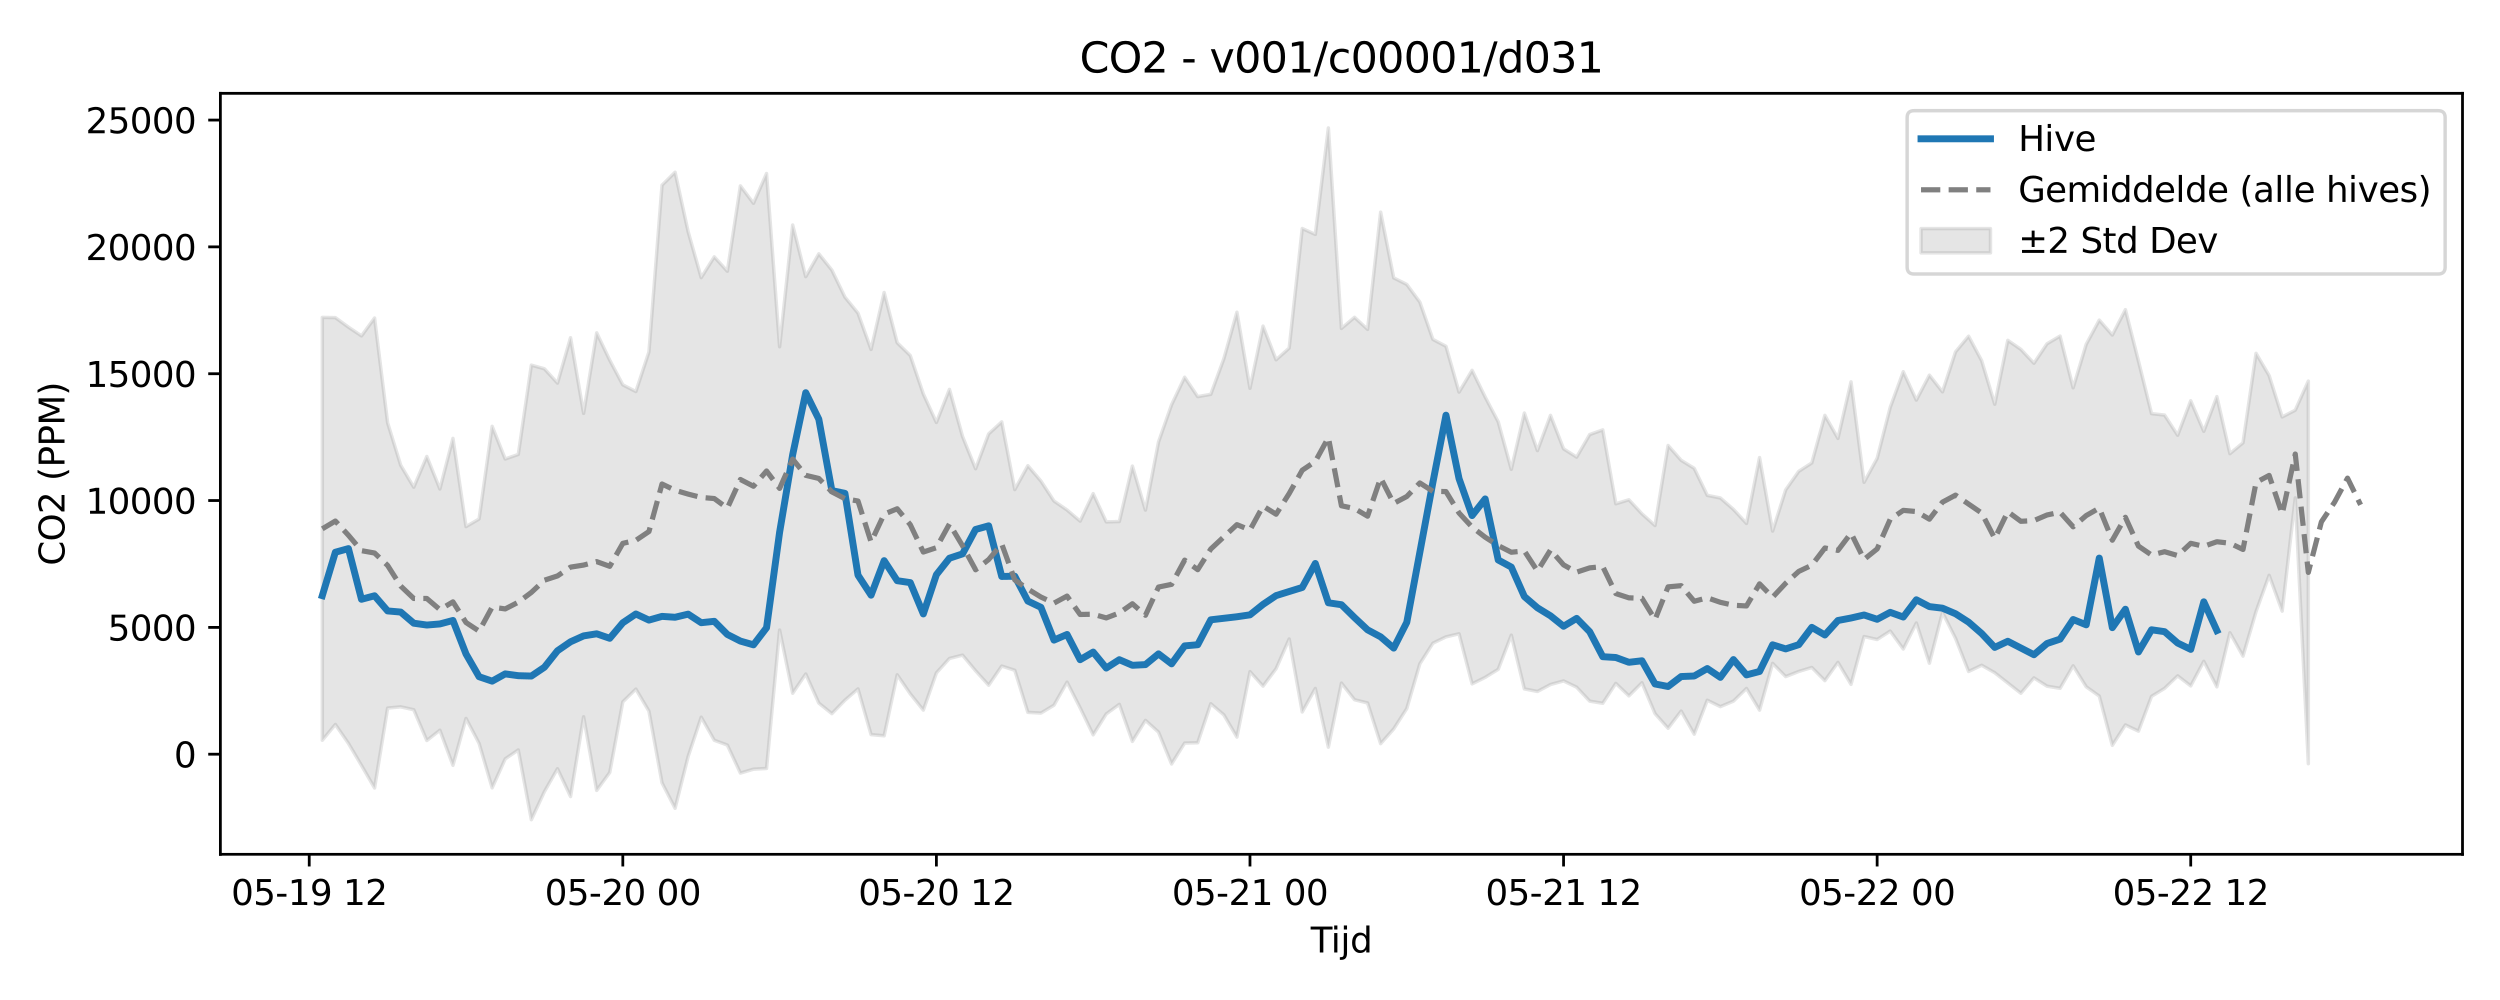 <?xml version="1.0" encoding="utf-8" standalone="no"?>
<!DOCTYPE svg PUBLIC "-//W3C//DTD SVG 1.1//EN"
  "http://www.w3.org/Graphics/SVG/1.1/DTD/svg11.dtd">
<svg xmlns:xlink="http://www.w3.org/1999/xlink" width="720pt" height="288pt" viewBox="0 0 720 288" xmlns="http://www.w3.org/2000/svg" version="1.1">
 <defs>
  <style type="text/css">*{stroke-linejoin: round; stroke-linecap: butt}</style>
 </defs>
 <g id="figure_1">
  <g id="patch_1">
   <path d="M 0 288 
L 720 288 
L 720 0 
L 0 0 
z
" style="fill: #ffffff"/>
  </g>
  <g id="axes_1">
   <g id="patch_2">
    <path d="M 63.47 246.04 
L 709.2 246.04 
L 709.2 26.88 
L 63.47 26.88 
z
" style="fill: #ffffff"/>
   </g>
   <g id="FillBetweenPolyCollection_1">
    <defs>
     <path id="m86a1f11a5e" d="M 92.821 -196.588 
L 92.821 -74.805 
L 96.584 -79.349 
L 100.347 -73.909 
L 104.11 -67.546 
L 107.873 -61.051 
L 111.636 -84.072 
L 115.399 -84.425 
L 119.162 -83.593 
L 122.925 -74.73 
L 126.688 -77.698 
L 130.451 -67.581 
L 134.214 -81.087 
L 137.977 -73.909 
L 141.74 -61.094 
L 145.503 -69.449 
L 149.266 -72.015 
L 153.029 -51.922 
L 156.792 -60.007 
L 160.555 -66.601 
L 164.318 -58.593 
L 168.081 -81.572 
L 171.844 -60.356 
L 175.607 -65.531 
L 179.37 -85.868 
L 183.133 -89.541 
L 186.896 -83.178 
L 190.659 -62.541 
L 194.422 -55.208 
L 198.185 -70.129 
L 201.948 -81.447 
L 205.711 -74.806 
L 209.474 -73.417 
L 213.237 -65.348 
L 217 -66.472 
L 220.763 -66.68 
L 224.526 -106.562 
L 228.289 -88.341 
L 232.052 -93.891 
L 235.815 -85.511 
L 239.578 -82.473 
L 243.341 -86.34 
L 247.104 -89.598 
L 250.867 -76.428 
L 254.63 -76.089 
L 258.393 -93.656 
L 262.156 -88.179 
L 265.919 -83.486 
L 269.682 -94.196 
L 273.445 -98.364 
L 277.208 -99.318 
L 280.971 -94.811 
L 284.734 -90.655 
L 288.497 -96.177 
L 292.26 -94.948 
L 296.023 -82.833 
L 299.786 -82.635 
L 303.549 -84.902 
L 307.312 -91.534 
L 311.075 -84.144 
L 314.838 -76.373 
L 318.601 -82.382 
L 322.364 -85.145 
L 326.127 -74.478 
L 329.89 -80.532 
L 333.653 -77.148 
L 337.416 -67.971 
L 341.179 -73.996 
L 344.942 -74.087 
L 348.705 -85.327 
L 352.468 -82.117 
L 356.231 -75.716 
L 359.994 -94.561 
L 363.757 -90.396 
L 367.52 -95.426 
L 371.283 -103.976 
L 375.046 -82.947 
L 378.809 -89.729 
L 382.572 -72.811 
L 386.335 -91.271 
L 390.098 -86.48 
L 393.861 -85.539 
L 397.624 -73.82 
L 401.387 -78.064 
L 405.15 -83.926 
L 408.913 -96.824 
L 412.676 -102.758 
L 416.439 -104.578 
L 420.202 -105.465 
L 423.965 -91.041 
L 427.728 -92.908 
L 431.491 -95.242 
L 435.254 -105.082 
L 439.017 -89.593 
L 442.78 -88.852 
L 446.543 -90.853 
L 450.306 -91.895 
L 454.069 -90.087 
L 457.832 -86.063 
L 461.595 -85.452 
L 465.358 -91.189 
L 469.121 -87.582 
L 472.884 -91.37 
L 476.647 -82.476 
L 480.41 -78.259 
L 484.173 -83.213 
L 487.936 -76.554 
L 491.699 -86.334 
L 495.462 -84.487 
L 499.225 -86.065 
L 502.988 -89.721 
L 506.751 -83.474 
L 510.514 -96.952 
L 514.277 -93.138 
L 518.04 -94.615 
L 521.803 -95.767 
L 525.566 -91.976 
L 529.329 -97.231 
L 533.092 -90.899 
L 536.855 -104.672 
L 540.618 -103.823 
L 544.381 -106.251 
L 548.144 -101.085 
L 551.907 -108.582 
L 555.67 -96.988 
L 559.433 -111.623 
L 563.196 -104.138 
L 566.959 -94.609 
L 570.722 -96.402 
L 574.485 -94.257 
L 578.248 -91.295 
L 582.011 -88.343 
L 585.774 -92.771 
L 589.537 -90.38 
L 593.3 -89.755 
L 597.063 -96.246 
L 600.826 -90.213 
L 604.589 -87.528 
L 608.352 -73.343 
L 612.115 -79.216 
L 615.878 -77.424 
L 619.641 -87.443 
L 623.404 -89.751 
L 627.167 -93.354 
L 630.93 -90.461 
L 634.693 -97.538 
L 638.456 -90.183 
L 642.219 -105.758 
L 645.982 -99.03 
L 649.745 -111.883 
L 653.508 -122.313 
L 657.271 -111.988 
L 661.034 -144.605 
L 664.797 -68.05 
L 664.797 -178.249 
L 664.797 -178.249 
L 661.034 -169.866 
L 657.271 -167.914 
L 653.508 -179.844 
L 649.745 -186.244 
L 645.982 -160.477 
L 642.219 -157.345 
L 638.456 -173.779 
L 634.693 -163.775 
L 630.93 -172.583 
L 627.167 -162.648 
L 623.404 -168.463 
L 619.641 -168.872 
L 615.878 -184.018 
L 612.115 -198.82 
L 608.352 -191.505 
L 604.589 -195.808 
L 600.826 -188.827 
L 597.063 -176.311 
L 593.3 -191.214 
L 589.537 -188.987 
L 585.774 -183.379 
L 582.011 -187.385 
L 578.248 -189.983 
L 574.485 -171.586 
L 570.722 -184.105 
L 566.959 -191.173 
L 563.196 -186.665 
L 559.433 -175.152 
L 555.67 -179.957 
L 551.907 -172.771 
L 548.144 -180.949 
L 544.381 -170.659 
L 540.618 -156.006 
L 536.855 -149.096 
L 533.092 -178.03 
L 529.329 -161.745 
L 525.566 -168.382 
L 521.803 -154.678 
L 518.04 -152.253 
L 514.277 -146.917 
L 510.514 -135.044 
L 506.751 -156.221 
L 502.988 -137.25 
L 499.225 -141.31 
L 495.462 -144.585 
L 491.699 -145.337 
L 487.936 -153.119 
L 484.173 -155.438 
L 480.41 -159.706 
L 476.647 -136.651 
L 472.884 -140.023 
L 469.121 -144.064 
L 465.358 -142.917 
L 461.595 -164.194 
L 457.832 -162.847 
L 454.069 -156.348 
L 450.306 -158.743 
L 446.543 -168.38 
L 442.78 -158.223 
L 439.017 -169.051 
L 435.254 -152.83 
L 431.491 -166.508 
L 427.728 -173.663 
L 423.965 -181.344 
L 420.202 -175.07 
L 416.439 -188.27 
L 412.676 -190.257 
L 408.913 -200.997 
L 405.15 -206.087 
L 401.387 -207.968 
L 397.624 -226.905 
L 393.861 -193.142 
L 390.098 -196.616 
L 386.335 -193.403 
L 382.572 -251.158 
L 378.809 -220.485 
L 375.046 -222.19 
L 371.283 -187.751 
L 367.52 -184.381 
L 363.757 -194.09 
L 359.994 -176.171 
L 356.231 -198.084 
L 352.468 -184.673 
L 348.705 -174.437 
L 344.942 -173.773 
L 341.179 -179.361 
L 337.416 -171.44 
L 333.653 -160.708 
L 329.89 -141.087 
L 326.127 -153.766 
L 322.364 -137.804 
L 318.601 -137.699 
L 314.838 -145.844 
L 311.075 -137.918 
L 307.312 -141.122 
L 303.549 -143.702 
L 299.786 -149.465 
L 296.023 -153.881 
L 292.26 -147.001 
L 288.497 -166.499 
L 284.734 -163.046 
L 280.971 -152.999 
L 277.208 -162.313 
L 273.445 -175.866 
L 269.682 -166.333 
L 265.919 -174.541 
L 262.156 -185.61 
L 258.393 -189.29 
L 254.63 -203.765 
L 250.867 -187.356 
L 247.104 -197.812 
L 243.341 -202.427 
L 239.578 -210.209 
L 235.815 -214.903 
L 232.052 -208.321 
L 228.289 -223.208 
L 224.526 -188.123 
L 220.763 -238.031 
L 217 -229.453 
L 213.237 -234.466 
L 209.474 -209.884 
L 205.711 -214.028 
L 201.948 -208.036 
L 198.185 -221.268 
L 194.422 -238.397 
L 190.659 -234.667 
L 186.896 -186.665 
L 183.133 -175.232 
L 179.37 -177.168 
L 175.607 -184.267 
L 171.844 -192.148 
L 168.081 -168.948 
L 164.318 -190.741 
L 160.555 -177.665 
L 156.792 -181.794 
L 153.029 -182.842 
L 149.266 -157.124 
L 145.503 -155.814 
L 141.74 -165.223 
L 137.977 -138.535 
L 134.214 -136.335 
L 130.451 -161.749 
L 126.688 -147.17 
L 122.925 -156.538 
L 119.162 -147.678 
L 115.399 -154.018 
L 111.636 -166.227 
L 107.873 -196.412 
L 104.11 -191.265 
L 100.347 -193.789 
L 96.584 -196.531 
L 92.821 -196.588 
z
" style="stroke: #808080; stroke-opacity: 0.2"/>
    </defs>
    <g clip-path="url(#p53f1a6131c)">
     <use xlink:href="#m86a1f11a5e" x="0" y="288" style="fill: #808080; fill-opacity: 0.2; stroke: #808080; stroke-opacity: 0.2"/>
    </g>
   </g>
   <g id="matplotlib.axis_1">
    <g id="xtick_1">
     <g id="line2d_1">
      <defs>
       <path id="m0dad4892fe" d="M 0 0 
L 0 3.5 
" style="stroke: #000000; stroke-width: 0.8"/>
      </defs>
      <g>
       <use xlink:href="#m0dad4892fe" x="89.058" y="246.04" style="stroke: #000000; stroke-width: 0.8"/>
      </g>
     </g>
     <g id="text_1">
      <!-- 05-19 12 -->
      <g transform="translate(66.578 260.638) scale(0.1 -0.1)">
       <defs>
        <path id="DejaVuSans-30" d="M 2034 4250 
Q 1547 4250 1301 3770 
Q 1056 3291 1056 2328 
Q 1056 1369 1301 889 
Q 1547 409 2034 409 
Q 2525 409 2770 889 
Q 3016 1369 3016 2328 
Q 3016 3291 2770 3770 
Q 2525 4250 2034 4250 
z
M 2034 4750 
Q 2819 4750 3233 4129 
Q 3647 3509 3647 2328 
Q 3647 1150 3233 529 
Q 2819 -91 2034 -91 
Q 1250 -91 836 529 
Q 422 1150 422 2328 
Q 422 3509 836 4129 
Q 1250 4750 2034 4750 
z
" transform="scale(0.016)"/>
        <path id="DejaVuSans-35" d="M 691 4666 
L 3169 4666 
L 3169 4134 
L 1269 4134 
L 1269 2991 
Q 1406 3038 1543 3061 
Q 1681 3084 1819 3084 
Q 2600 3084 3056 2656 
Q 3513 2228 3513 1497 
Q 3513 744 3044 326 
Q 2575 -91 1722 -91 
Q 1428 -91 1123 -41 
Q 819 9 494 109 
L 494 744 
Q 775 591 1075 516 
Q 1375 441 1709 441 
Q 2250 441 2565 725 
Q 2881 1009 2881 1497 
Q 2881 1984 2565 2268 
Q 2250 2553 1709 2553 
Q 1456 2553 1204 2497 
Q 953 2441 691 2322 
L 691 4666 
z
" transform="scale(0.016)"/>
        <path id="DejaVuSans-2d" d="M 313 2009 
L 1997 2009 
L 1997 1497 
L 313 1497 
L 313 2009 
z
" transform="scale(0.016)"/>
        <path id="DejaVuSans-31" d="M 794 531 
L 1825 531 
L 1825 4091 
L 703 3866 
L 703 4441 
L 1819 4666 
L 2450 4666 
L 2450 531 
L 3481 531 
L 3481 0 
L 794 0 
L 794 531 
z
" transform="scale(0.016)"/>
        <path id="DejaVuSans-39" d="M 703 97 
L 703 672 
Q 941 559 1184 500 
Q 1428 441 1663 441 
Q 2288 441 2617 861 
Q 2947 1281 2994 2138 
Q 2813 1869 2534 1725 
Q 2256 1581 1919 1581 
Q 1219 1581 811 2004 
Q 403 2428 403 3163 
Q 403 3881 828 4315 
Q 1253 4750 1959 4750 
Q 2769 4750 3195 4129 
Q 3622 3509 3622 2328 
Q 3622 1225 3098 567 
Q 2575 -91 1691 -91 
Q 1453 -91 1209 -44 
Q 966 3 703 97 
z
M 1959 2075 
Q 2384 2075 2632 2365 
Q 2881 2656 2881 3163 
Q 2881 3666 2632 3958 
Q 2384 4250 1959 4250 
Q 1534 4250 1286 3958 
Q 1038 3666 1038 3163 
Q 1038 2656 1286 2365 
Q 1534 2075 1959 2075 
z
" transform="scale(0.016)"/>
        <path id="DejaVuSans-20" transform="scale(0.016)"/>
        <path id="DejaVuSans-32" d="M 1228 531 
L 3431 531 
L 3431 0 
L 469 0 
L 469 531 
Q 828 903 1448 1529 
Q 2069 2156 2228 2338 
Q 2531 2678 2651 2914 
Q 2772 3150 2772 3378 
Q 2772 3750 2511 3984 
Q 2250 4219 1831 4219 
Q 1534 4219 1204 4116 
Q 875 4013 500 3803 
L 500 4441 
Q 881 4594 1212 4672 
Q 1544 4750 1819 4750 
Q 2544 4750 2975 4387 
Q 3406 4025 3406 3419 
Q 3406 3131 3298 2873 
Q 3191 2616 2906 2266 
Q 2828 2175 2409 1742 
Q 1991 1309 1228 531 
z
" transform="scale(0.016)"/>
       </defs>
       <use xlink:href="#DejaVuSans-30"/>
       <use xlink:href="#DejaVuSans-35" transform="translate(63.623 0)"/>
       <use xlink:href="#DejaVuSans-2d" transform="translate(127.246 0)"/>
       <use xlink:href="#DejaVuSans-31" transform="translate(163.33 0)"/>
       <use xlink:href="#DejaVuSans-39" transform="translate(226.953 0)"/>
       <use xlink:href="#DejaVuSans-20" transform="translate(290.576 0)"/>
       <use xlink:href="#DejaVuSans-31" transform="translate(322.363 0)"/>
       <use xlink:href="#DejaVuSans-32" transform="translate(385.986 0)"/>
      </g>
     </g>
    </g>
    <g id="xtick_2">
     <g id="line2d_2">
      <g>
       <use xlink:href="#m0dad4892fe" x="179.37" y="246.04" style="stroke: #000000; stroke-width: 0.8"/>
      </g>
     </g>
     <g id="text_2">
      <!-- 05-20 00 -->
      <g transform="translate(156.89 260.638) scale(0.1 -0.1)">
       <use xlink:href="#DejaVuSans-30"/>
       <use xlink:href="#DejaVuSans-35" transform="translate(63.623 0)"/>
       <use xlink:href="#DejaVuSans-2d" transform="translate(127.246 0)"/>
       <use xlink:href="#DejaVuSans-32" transform="translate(163.33 0)"/>
       <use xlink:href="#DejaVuSans-30" transform="translate(226.953 0)"/>
       <use xlink:href="#DejaVuSans-20" transform="translate(290.576 0)"/>
       <use xlink:href="#DejaVuSans-30" transform="translate(322.363 0)"/>
       <use xlink:href="#DejaVuSans-30" transform="translate(385.986 0)"/>
      </g>
     </g>
    </g>
    <g id="xtick_3">
     <g id="line2d_3">
      <g>
       <use xlink:href="#m0dad4892fe" x="269.682" y="246.04" style="stroke: #000000; stroke-width: 0.8"/>
      </g>
     </g>
     <g id="text_3">
      <!-- 05-20 12 -->
      <g transform="translate(247.202 260.638) scale(0.1 -0.1)">
       <use xlink:href="#DejaVuSans-30"/>
       <use xlink:href="#DejaVuSans-35" transform="translate(63.623 0)"/>
       <use xlink:href="#DejaVuSans-2d" transform="translate(127.246 0)"/>
       <use xlink:href="#DejaVuSans-32" transform="translate(163.33 0)"/>
       <use xlink:href="#DejaVuSans-30" transform="translate(226.953 0)"/>
       <use xlink:href="#DejaVuSans-20" transform="translate(290.576 0)"/>
       <use xlink:href="#DejaVuSans-31" transform="translate(322.363 0)"/>
       <use xlink:href="#DejaVuSans-32" transform="translate(385.986 0)"/>
      </g>
     </g>
    </g>
    <g id="xtick_4">
     <g id="line2d_4">
      <g>
       <use xlink:href="#m0dad4892fe" x="359.994" y="246.04" style="stroke: #000000; stroke-width: 0.8"/>
      </g>
     </g>
     <g id="text_4">
      <!-- 05-21 00 -->
      <g transform="translate(337.514 260.638) scale(0.1 -0.1)">
       <use xlink:href="#DejaVuSans-30"/>
       <use xlink:href="#DejaVuSans-35" transform="translate(63.623 0)"/>
       <use xlink:href="#DejaVuSans-2d" transform="translate(127.246 0)"/>
       <use xlink:href="#DejaVuSans-32" transform="translate(163.33 0)"/>
       <use xlink:href="#DejaVuSans-31" transform="translate(226.953 0)"/>
       <use xlink:href="#DejaVuSans-20" transform="translate(290.576 0)"/>
       <use xlink:href="#DejaVuSans-30" transform="translate(322.363 0)"/>
       <use xlink:href="#DejaVuSans-30" transform="translate(385.986 0)"/>
      </g>
     </g>
    </g>
    <g id="xtick_5">
     <g id="line2d_5">
      <g>
       <use xlink:href="#m0dad4892fe" x="450.306" y="246.04" style="stroke: #000000; stroke-width: 0.8"/>
      </g>
     </g>
     <g id="text_5">
      <!-- 05-21 12 -->
      <g transform="translate(427.825 260.638) scale(0.1 -0.1)">
       <use xlink:href="#DejaVuSans-30"/>
       <use xlink:href="#DejaVuSans-35" transform="translate(63.623 0)"/>
       <use xlink:href="#DejaVuSans-2d" transform="translate(127.246 0)"/>
       <use xlink:href="#DejaVuSans-32" transform="translate(163.33 0)"/>
       <use xlink:href="#DejaVuSans-31" transform="translate(226.953 0)"/>
       <use xlink:href="#DejaVuSans-20" transform="translate(290.576 0)"/>
       <use xlink:href="#DejaVuSans-31" transform="translate(322.363 0)"/>
       <use xlink:href="#DejaVuSans-32" transform="translate(385.986 0)"/>
      </g>
     </g>
    </g>
    <g id="xtick_6">
     <g id="line2d_6">
      <g>
       <use xlink:href="#m0dad4892fe" x="540.618" y="246.04" style="stroke: #000000; stroke-width: 0.8"/>
      </g>
     </g>
     <g id="text_6">
      <!-- 05-22 00 -->
      <g transform="translate(518.137 260.638) scale(0.1 -0.1)">
       <use xlink:href="#DejaVuSans-30"/>
       <use xlink:href="#DejaVuSans-35" transform="translate(63.623 0)"/>
       <use xlink:href="#DejaVuSans-2d" transform="translate(127.246 0)"/>
       <use xlink:href="#DejaVuSans-32" transform="translate(163.33 0)"/>
       <use xlink:href="#DejaVuSans-32" transform="translate(226.953 0)"/>
       <use xlink:href="#DejaVuSans-20" transform="translate(290.576 0)"/>
       <use xlink:href="#DejaVuSans-30" transform="translate(322.363 0)"/>
       <use xlink:href="#DejaVuSans-30" transform="translate(385.986 0)"/>
      </g>
     </g>
    </g>
    <g id="xtick_7">
     <g id="line2d_7">
      <g>
       <use xlink:href="#m0dad4892fe" x="630.93" y="246.04" style="stroke: #000000; stroke-width: 0.8"/>
      </g>
     </g>
     <g id="text_7">
      <!-- 05-22 12 -->
      <g transform="translate(608.449 260.638) scale(0.1 -0.1)">
       <use xlink:href="#DejaVuSans-30"/>
       <use xlink:href="#DejaVuSans-35" transform="translate(63.623 0)"/>
       <use xlink:href="#DejaVuSans-2d" transform="translate(127.246 0)"/>
       <use xlink:href="#DejaVuSans-32" transform="translate(163.33 0)"/>
       <use xlink:href="#DejaVuSans-32" transform="translate(226.953 0)"/>
       <use xlink:href="#DejaVuSans-20" transform="translate(290.576 0)"/>
       <use xlink:href="#DejaVuSans-31" transform="translate(322.363 0)"/>
       <use xlink:href="#DejaVuSans-32" transform="translate(385.986 0)"/>
      </g>
     </g>
    </g>
    <g id="text_8">
     <!-- Tijd -->
     <g transform="translate(377.485 274.317) scale(0.1 -0.1)">
      <defs>
       <path id="DejaVuSans-54" d="M -19 4666 
L 3928 4666 
L 3928 4134 
L 2272 4134 
L 2272 0 
L 1638 0 
L 1638 4134 
L -19 4134 
L -19 4666 
z
" transform="scale(0.016)"/>
       <path id="DejaVuSans-69" d="M 603 3500 
L 1178 3500 
L 1178 0 
L 603 0 
L 603 3500 
z
M 603 4863 
L 1178 4863 
L 1178 4134 
L 603 4134 
L 603 4863 
z
" transform="scale(0.016)"/>
       <path id="DejaVuSans-6a" d="M 603 3500 
L 1178 3500 
L 1178 -63 
Q 1178 -731 923 -1031 
Q 669 -1331 103 -1331 
L -116 -1331 
L -116 -844 
L 38 -844 
Q 366 -844 484 -692 
Q 603 -541 603 -63 
L 603 3500 
z
M 603 4863 
L 1178 4863 
L 1178 4134 
L 603 4134 
L 603 4863 
z
" transform="scale(0.016)"/>
       <path id="DejaVuSans-64" d="M 2906 2969 
L 2906 4863 
L 3481 4863 
L 3481 0 
L 2906 0 
L 2906 525 
Q 2725 213 2448 61 
Q 2172 -91 1784 -91 
Q 1150 -91 751 415 
Q 353 922 353 1747 
Q 353 2572 751 3078 
Q 1150 3584 1784 3584 
Q 2172 3584 2448 3432 
Q 2725 3281 2906 2969 
z
M 947 1747 
Q 947 1113 1208 752 
Q 1469 391 1925 391 
Q 2381 391 2643 752 
Q 2906 1113 2906 1747 
Q 2906 2381 2643 2742 
Q 2381 3103 1925 3103 
Q 1469 3103 1208 2742 
Q 947 2381 947 1747 
z
" transform="scale(0.016)"/>
      </defs>
      <use xlink:href="#DejaVuSans-54"/>
      <use xlink:href="#DejaVuSans-69" transform="translate(57.959 0)"/>
      <use xlink:href="#DejaVuSans-6a" transform="translate(85.742 0)"/>
      <use xlink:href="#DejaVuSans-64" transform="translate(113.525 0)"/>
     </g>
    </g>
   </g>
   <g id="matplotlib.axis_2">
    <g id="ytick_1">
     <g id="line2d_8">
      <defs>
       <path id="maf87fb0bf9" d="M 0 0 
L -3.5 0 
" style="stroke: #000000; stroke-width: 0.8"/>
      </defs>
      <g>
       <use xlink:href="#maf87fb0bf9" x="63.47" y="217.214" style="stroke: #000000; stroke-width: 0.8"/>
      </g>
     </g>
     <g id="text_9">
      <!-- 0 -->
      <g transform="translate(50.108 221.013) scale(0.1 -0.1)">
       <use xlink:href="#DejaVuSans-30"/>
      </g>
     </g>
    </g>
    <g id="ytick_2">
     <g id="line2d_9">
      <g>
       <use xlink:href="#maf87fb0bf9" x="63.47" y="180.685" style="stroke: #000000; stroke-width: 0.8"/>
      </g>
     </g>
     <g id="text_10">
      <!-- 5000 -->
      <g transform="translate(31.02 184.485) scale(0.1 -0.1)">
       <use xlink:href="#DejaVuSans-35"/>
       <use xlink:href="#DejaVuSans-30" transform="translate(63.623 0)"/>
       <use xlink:href="#DejaVuSans-30" transform="translate(127.246 0)"/>
       <use xlink:href="#DejaVuSans-30" transform="translate(190.869 0)"/>
      </g>
     </g>
    </g>
    <g id="ytick_3">
     <g id="line2d_10">
      <g>
       <use xlink:href="#maf87fb0bf9" x="63.47" y="144.157" style="stroke: #000000; stroke-width: 0.8"/>
      </g>
     </g>
     <g id="text_11">
      <!-- 10000 -->
      <g transform="translate(24.657 147.956) scale(0.1 -0.1)">
       <use xlink:href="#DejaVuSans-31"/>
       <use xlink:href="#DejaVuSans-30" transform="translate(63.623 0)"/>
       <use xlink:href="#DejaVuSans-30" transform="translate(127.246 0)"/>
       <use xlink:href="#DejaVuSans-30" transform="translate(190.869 0)"/>
       <use xlink:href="#DejaVuSans-30" transform="translate(254.492 0)"/>
      </g>
     </g>
    </g>
    <g id="ytick_4">
     <g id="line2d_11">
      <g>
       <use xlink:href="#maf87fb0bf9" x="63.47" y="107.629" style="stroke: #000000; stroke-width: 0.8"/>
      </g>
     </g>
     <g id="text_12">
      <!-- 15000 -->
      <g transform="translate(24.657 111.428) scale(0.1 -0.1)">
       <use xlink:href="#DejaVuSans-31"/>
       <use xlink:href="#DejaVuSans-35" transform="translate(63.623 0)"/>
       <use xlink:href="#DejaVuSans-30" transform="translate(127.246 0)"/>
       <use xlink:href="#DejaVuSans-30" transform="translate(190.869 0)"/>
       <use xlink:href="#DejaVuSans-30" transform="translate(254.492 0)"/>
      </g>
     </g>
    </g>
    <g id="ytick_5">
     <g id="line2d_12">
      <g>
       <use xlink:href="#maf87fb0bf9" x="63.47" y="71.101" style="stroke: #000000; stroke-width: 0.8"/>
      </g>
     </g>
     <g id="text_13">
      <!-- 20000 -->
      <g transform="translate(24.657 74.9) scale(0.1 -0.1)">
       <use xlink:href="#DejaVuSans-32"/>
       <use xlink:href="#DejaVuSans-30" transform="translate(63.623 0)"/>
       <use xlink:href="#DejaVuSans-30" transform="translate(127.246 0)"/>
       <use xlink:href="#DejaVuSans-30" transform="translate(190.869 0)"/>
       <use xlink:href="#DejaVuSans-30" transform="translate(254.492 0)"/>
      </g>
     </g>
    </g>
    <g id="ytick_6">
     <g id="line2d_13">
      <g>
       <use xlink:href="#maf87fb0bf9" x="63.47" y="34.573" style="stroke: #000000; stroke-width: 0.8"/>
      </g>
     </g>
     <g id="text_14">
      <!-- 25000 -->
      <g transform="translate(24.657 38.372) scale(0.1 -0.1)">
       <use xlink:href="#DejaVuSans-32"/>
       <use xlink:href="#DejaVuSans-35" transform="translate(63.623 0)"/>
       <use xlink:href="#DejaVuSans-30" transform="translate(127.246 0)"/>
       <use xlink:href="#DejaVuSans-30" transform="translate(190.869 0)"/>
       <use xlink:href="#DejaVuSans-30" transform="translate(254.492 0)"/>
      </g>
     </g>
    </g>
    <g id="text_15">
     <!-- CO2 (PPM) -->
     <g transform="translate(18.578 162.903) rotate(-90) scale(0.1 -0.1)">
      <defs>
       <path id="DejaVuSans-43" d="M 4122 4306 
L 4122 3641 
Q 3803 3938 3442 4084 
Q 3081 4231 2675 4231 
Q 1875 4231 1450 3742 
Q 1025 3253 1025 2328 
Q 1025 1406 1450 917 
Q 1875 428 2675 428 
Q 3081 428 3442 575 
Q 3803 722 4122 1019 
L 4122 359 
Q 3791 134 3420 21 
Q 3050 -91 2638 -91 
Q 1578 -91 968 557 
Q 359 1206 359 2328 
Q 359 3453 968 4101 
Q 1578 4750 2638 4750 
Q 3056 4750 3426 4639 
Q 3797 4528 4122 4306 
z
" transform="scale(0.016)"/>
       <path id="DejaVuSans-4f" d="M 2522 4238 
Q 1834 4238 1429 3725 
Q 1025 3213 1025 2328 
Q 1025 1447 1429 934 
Q 1834 422 2522 422 
Q 3209 422 3611 934 
Q 4013 1447 4013 2328 
Q 4013 3213 3611 3725 
Q 3209 4238 2522 4238 
z
M 2522 4750 
Q 3503 4750 4090 4092 
Q 4678 3434 4678 2328 
Q 4678 1225 4090 567 
Q 3503 -91 2522 -91 
Q 1538 -91 948 565 
Q 359 1222 359 2328 
Q 359 3434 948 4092 
Q 1538 4750 2522 4750 
z
" transform="scale(0.016)"/>
       <path id="DejaVuSans-28" d="M 1984 4856 
Q 1566 4138 1362 3434 
Q 1159 2731 1159 2009 
Q 1159 1288 1364 580 
Q 1569 -128 1984 -844 
L 1484 -844 
Q 1016 -109 783 600 
Q 550 1309 550 2009 
Q 550 2706 781 3412 
Q 1013 4119 1484 4856 
L 1984 4856 
z
" transform="scale(0.016)"/>
       <path id="DejaVuSans-50" d="M 1259 4147 
L 1259 2394 
L 2053 2394 
Q 2494 2394 2734 2622 
Q 2975 2850 2975 3272 
Q 2975 3691 2734 3919 
Q 2494 4147 2053 4147 
L 1259 4147 
z
M 628 4666 
L 2053 4666 
Q 2838 4666 3239 4311 
Q 3641 3956 3641 3272 
Q 3641 2581 3239 2228 
Q 2838 1875 2053 1875 
L 1259 1875 
L 1259 0 
L 628 0 
L 628 4666 
z
" transform="scale(0.016)"/>
       <path id="DejaVuSans-4d" d="M 628 4666 
L 1569 4666 
L 2759 1491 
L 3956 4666 
L 4897 4666 
L 4897 0 
L 4281 0 
L 4281 4097 
L 3078 897 
L 2444 897 
L 1241 4097 
L 1241 0 
L 628 0 
L 628 4666 
z
" transform="scale(0.016)"/>
       <path id="DejaVuSans-29" d="M 513 4856 
L 1013 4856 
Q 1481 4119 1714 3412 
Q 1947 2706 1947 2009 
Q 1947 1309 1714 600 
Q 1481 -109 1013 -844 
L 513 -844 
Q 928 -128 1133 580 
Q 1338 1288 1338 2009 
Q 1338 2731 1133 3434 
Q 928 4138 513 4856 
z
" transform="scale(0.016)"/>
      </defs>
      <use xlink:href="#DejaVuSans-43"/>
      <use xlink:href="#DejaVuSans-4f" transform="translate(69.824 0)"/>
      <use xlink:href="#DejaVuSans-32" transform="translate(148.535 0)"/>
      <use xlink:href="#DejaVuSans-20" transform="translate(212.158 0)"/>
      <use xlink:href="#DejaVuSans-28" transform="translate(243.945 0)"/>
      <use xlink:href="#DejaVuSans-50" transform="translate(282.959 0)"/>
      <use xlink:href="#DejaVuSans-50" transform="translate(343.262 0)"/>
      <use xlink:href="#DejaVuSans-4d" transform="translate(403.564 0)"/>
      <use xlink:href="#DejaVuSans-29" transform="translate(489.844 0)"/>
     </g>
    </g>
   </g>
   <g id="line2d_14">
    <path d="M 92.821 171.546 
L 96.584 159.046 
L 100.347 157.999 
L 104.11 172.593 
L 107.873 171.585 
L 111.636 175.947 
L 115.399 176.273 
L 119.162 179.485 
L 122.925 180.011 
L 126.688 179.697 
L 130.451 178.693 
L 134.214 188.354 
L 137.977 194.892 
L 141.74 196.171 
L 145.503 194.079 
L 149.266 194.598 
L 153.029 194.703 
L 156.792 192.16 
L 160.555 187.421 
L 164.318 184.833 
L 168.081 183.135 
L 171.844 182.536 
L 175.607 183.829 
L 179.37 179.358 
L 183.133 176.826 
L 186.896 178.589 
L 190.659 177.517 
L 194.422 177.77 
L 198.185 176.872 
L 201.948 179.339 
L 205.711 178.939 
L 209.474 182.721 
L 213.237 184.633 
L 217 185.712 
L 220.763 180.795 
L 224.526 153.292 
L 228.289 130.953 
L 232.052 113.101 
L 235.815 120.73 
L 239.578 141.293 
L 243.341 142.095 
L 247.104 165.65 
L 250.867 171.412 
L 254.63 161.474 
L 258.393 167.239 
L 262.156 167.793 
L 265.919 176.809 
L 269.682 165.512 
L 273.445 160.765 
L 277.208 159.519 
L 280.971 152.486 
L 284.734 151.439 
L 288.497 166.016 
L 292.26 165.962 
L 296.023 173.109 
L 299.786 174.912 
L 303.549 184.35 
L 307.312 182.726 
L 311.075 189.993 
L 314.838 187.801 
L 318.601 192.399 
L 322.364 189.99 
L 326.127 191.605 
L 329.89 191.41 
L 333.653 188.315 
L 337.416 191.186 
L 341.179 186.016 
L 344.942 185.683 
L 348.705 178.506 
L 356.231 177.627 
L 359.994 177.076 
L 363.757 174.064 
L 367.52 171.529 
L 375.046 169.186 
L 378.809 162.28 
L 382.572 173.604 
L 386.335 174.157 
L 390.098 177.861 
L 393.861 181.392 
L 397.624 183.413 
L 401.387 186.651 
L 405.15 179.236 
L 412.676 138.914 
L 416.439 119.579 
L 420.202 137.838 
L 423.965 148.482 
L 427.728 143.695 
L 431.491 161.277 
L 435.254 163.32 
L 439.017 171.804 
L 442.78 175.041 
L 446.543 177.354 
L 450.306 180.366 
L 454.069 178.097 
L 457.832 181.935 
L 461.595 189.131 
L 465.358 189.36 
L 469.121 190.74 
L 472.884 190.305 
L 476.647 196.984 
L 480.41 197.712 
L 484.173 194.844 
L 487.936 194.69 
L 491.699 192.538 
L 495.462 195.078 
L 499.225 189.96 
L 502.988 194.371 
L 506.751 193.383 
L 510.514 185.702 
L 514.277 186.881 
L 518.04 185.665 
L 521.803 180.678 
L 525.566 182.88 
L 529.329 178.701 
L 533.092 177.987 
L 536.855 177.118 
L 540.618 178.357 
L 544.381 176.353 
L 548.144 177.707 
L 551.907 172.739 
L 555.67 174.705 
L 559.433 175.155 
L 563.196 176.76 
L 566.959 179.178 
L 570.722 182.453 
L 574.485 186.45 
L 578.248 184.687 
L 585.774 188.563 
L 589.537 185.329 
L 593.3 184.068 
L 597.063 178.423 
L 600.826 179.948 
L 604.589 160.734 
L 608.352 180.762 
L 612.115 175.462 
L 615.878 187.765 
L 619.641 181.377 
L 623.404 181.92 
L 627.167 185.2 
L 630.93 187.019 
L 634.693 173.324 
L 638.456 181.606 
L 638.456 181.606 
" clip-path="url(#p53f1a6131c)" style="fill: none; stroke: #1f77b4; stroke-width: 2; stroke-linecap: square"/>
   </g>
   <g id="line2d_15">
    <path d="M 92.821 152.304 
L 96.584 150.06 
L 100.347 154.151 
L 104.11 158.594 
L 107.873 159.269 
L 111.636 162.85 
L 115.399 168.779 
L 119.162 172.364 
L 122.925 172.366 
L 126.688 175.566 
L 130.451 173.335 
L 134.214 179.289 
L 137.977 181.778 
L 141.74 174.842 
L 145.503 175.369 
L 149.266 173.43 
L 153.029 170.618 
L 156.792 167.099 
L 160.555 165.867 
L 164.318 163.333 
L 168.081 162.74 
L 171.844 161.748 
L 175.607 163.101 
L 179.37 156.482 
L 183.133 155.613 
L 186.896 153.078 
L 190.659 139.396 
L 194.422 141.197 
L 198.185 142.301 
L 201.948 143.259 
L 205.711 143.583 
L 209.474 146.35 
L 213.237 138.093 
L 217 140.038 
L 220.763 135.645 
L 224.526 140.657 
L 228.289 132.225 
L 232.052 136.894 
L 235.815 137.793 
L 239.578 141.659 
L 243.341 143.617 
L 247.104 144.295 
L 250.867 156.108 
L 254.63 148.073 
L 258.393 146.527 
L 262.156 151.106 
L 265.919 158.986 
L 269.682 157.736 
L 273.445 150.885 
L 277.208 157.184 
L 280.971 164.095 
L 284.734 161.15 
L 288.497 156.662 
L 292.26 167.026 
L 296.023 169.643 
L 299.786 171.95 
L 303.549 173.698 
L 307.312 171.672 
L 311.075 176.969 
L 314.838 176.892 
L 318.601 177.959 
L 322.364 176.525 
L 326.127 173.878 
L 329.89 177.191 
L 333.653 169.072 
L 337.416 168.294 
L 341.179 161.321 
L 344.942 164.07 
L 348.705 158.118 
L 356.231 151.1 
L 359.994 152.634 
L 363.757 145.757 
L 367.52 148.097 
L 371.283 142.136 
L 375.046 135.431 
L 378.809 132.893 
L 382.572 126.015 
L 386.335 145.663 
L 390.098 146.452 
L 393.861 148.66 
L 397.624 137.637 
L 401.387 144.984 
L 405.15 142.993 
L 408.913 139.089 
L 412.676 141.492 
L 416.439 141.576 
L 420.202 147.733 
L 423.965 151.808 
L 427.728 154.714 
L 431.491 157.125 
L 435.254 159.044 
L 439.017 158.678 
L 442.78 164.463 
L 446.543 158.383 
L 450.306 162.681 
L 454.069 164.783 
L 457.832 163.545 
L 461.595 163.177 
L 465.358 170.947 
L 469.121 172.177 
L 472.884 172.304 
L 476.647 178.437 
L 480.41 169.018 
L 484.173 168.675 
L 487.936 173.163 
L 491.699 172.164 
L 495.462 173.464 
L 499.225 174.313 
L 502.988 174.514 
L 506.751 168.152 
L 510.514 172.002 
L 514.277 167.972 
L 518.04 164.566 
L 521.803 162.778 
L 525.566 157.821 
L 529.329 158.512 
L 533.092 153.535 
L 536.855 161.116 
L 540.618 158.086 
L 544.381 149.545 
L 548.144 146.983 
L 551.907 147.323 
L 555.67 149.527 
L 559.433 144.613 
L 563.196 142.599 
L 570.722 147.747 
L 574.485 155.079 
L 578.248 147.361 
L 582.011 150.136 
L 585.774 149.925 
L 589.537 148.317 
L 593.3 147.515 
L 597.063 151.721 
L 600.826 148.48 
L 604.589 146.332 
L 608.352 155.576 
L 612.115 148.982 
L 615.878 157.279 
L 619.641 159.842 
L 623.404 158.893 
L 627.167 159.999 
L 630.93 156.478 
L 634.693 157.343 
L 638.456 156.019 
L 642.219 156.449 
L 645.982 158.247 
L 649.745 138.936 
L 653.508 136.922 
L 657.271 148.049 
L 661.034 130.764 
L 664.797 164.85 
L 668.56 150.294 
L 672.323 144.683 
L 676.086 137.709 
L 679.849 145.388 
L 679.849 145.388 
" clip-path="url(#p53f1a6131c)" style="fill: none; stroke-dasharray: 5.55,2.4; stroke-dashoffset: 0; stroke: #808080; stroke-width: 1.5"/>
   </g>
   <g id="patch_3">
    <path d="M 63.47 246.04 
L 63.47 26.88 
" style="fill: none; stroke: #000000; stroke-width: 0.8; stroke-linejoin: miter; stroke-linecap: square"/>
   </g>
   <g id="patch_4">
    <path d="M 709.2 246.04 
L 709.2 26.88 
" style="fill: none; stroke: #000000; stroke-width: 0.8; stroke-linejoin: miter; stroke-linecap: square"/>
   </g>
   <g id="patch_5">
    <path d="M 63.47 246.04 
L 709.2 246.04 
" style="fill: none; stroke: #000000; stroke-width: 0.8; stroke-linejoin: miter; stroke-linecap: square"/>
   </g>
   <g id="patch_6">
    <path d="M 63.47 26.88 
L 709.2 26.88 
" style="fill: none; stroke: #000000; stroke-width: 0.8; stroke-linejoin: miter; stroke-linecap: square"/>
   </g>
   <g id="text_16">
    <!-- CO2 - v001/c00001/d031 -->
    <g transform="translate(310.932 20.88) scale(0.12 -0.12)">
     <defs>
      <path id="DejaVuSans-76" d="M 191 3500 
L 800 3500 
L 1894 563 
L 2988 3500 
L 3597 3500 
L 2284 0 
L 1503 0 
L 191 3500 
z
" transform="scale(0.016)"/>
      <path id="DejaVuSans-2f" d="M 1625 4666 
L 2156 4666 
L 531 -594 
L 0 -594 
L 1625 4666 
z
" transform="scale(0.016)"/>
      <path id="DejaVuSans-63" d="M 3122 3366 
L 3122 2828 
Q 2878 2963 2633 3030 
Q 2388 3097 2138 3097 
Q 1578 3097 1268 2742 
Q 959 2388 959 1747 
Q 959 1106 1268 751 
Q 1578 397 2138 397 
Q 2388 397 2633 464 
Q 2878 531 3122 666 
L 3122 134 
Q 2881 22 2623 -34 
Q 2366 -91 2075 -91 
Q 1284 -91 818 406 
Q 353 903 353 1747 
Q 353 2603 823 3093 
Q 1294 3584 2113 3584 
Q 2378 3584 2631 3529 
Q 2884 3475 3122 3366 
z
" transform="scale(0.016)"/>
      <path id="DejaVuSans-33" d="M 2597 2516 
Q 3050 2419 3304 2112 
Q 3559 1806 3559 1356 
Q 3559 666 3084 287 
Q 2609 -91 1734 -91 
Q 1441 -91 1130 -33 
Q 819 25 488 141 
L 488 750 
Q 750 597 1062 519 
Q 1375 441 1716 441 
Q 2309 441 2620 675 
Q 2931 909 2931 1356 
Q 2931 1769 2642 2001 
Q 2353 2234 1838 2234 
L 1294 2234 
L 1294 2753 
L 1863 2753 
Q 2328 2753 2575 2939 
Q 2822 3125 2822 3475 
Q 2822 3834 2567 4026 
Q 2313 4219 1838 4219 
Q 1578 4219 1281 4162 
Q 984 4106 628 3988 
L 628 4550 
Q 988 4650 1302 4700 
Q 1616 4750 1894 4750 
Q 2613 4750 3031 4423 
Q 3450 4097 3450 3541 
Q 3450 3153 3228 2886 
Q 3006 2619 2597 2516 
z
" transform="scale(0.016)"/>
     </defs>
     <use xlink:href="#DejaVuSans-43"/>
     <use xlink:href="#DejaVuSans-4f" transform="translate(69.824 0)"/>
     <use xlink:href="#DejaVuSans-32" transform="translate(148.535 0)"/>
     <use xlink:href="#DejaVuSans-20" transform="translate(212.158 0)"/>
     <use xlink:href="#DejaVuSans-2d" transform="translate(243.945 0)"/>
     <use xlink:href="#DejaVuSans-20" transform="translate(280.029 0)"/>
     <use xlink:href="#DejaVuSans-76" transform="translate(311.816 0)"/>
     <use xlink:href="#DejaVuSans-30" transform="translate(370.996 0)"/>
     <use xlink:href="#DejaVuSans-30" transform="translate(434.619 0)"/>
     <use xlink:href="#DejaVuSans-31" transform="translate(498.242 0)"/>
     <use xlink:href="#DejaVuSans-2f" transform="translate(561.865 0)"/>
     <use xlink:href="#DejaVuSans-63" transform="translate(595.557 0)"/>
     <use xlink:href="#DejaVuSans-30" transform="translate(650.537 0)"/>
     <use xlink:href="#DejaVuSans-30" transform="translate(714.16 0)"/>
     <use xlink:href="#DejaVuSans-30" transform="translate(777.783 0)"/>
     <use xlink:href="#DejaVuSans-30" transform="translate(841.406 0)"/>
     <use xlink:href="#DejaVuSans-31" transform="translate(905.029 0)"/>
     <use xlink:href="#DejaVuSans-2f" transform="translate(968.652 0)"/>
     <use xlink:href="#DejaVuSans-64" transform="translate(1002.344 0)"/>
     <use xlink:href="#DejaVuSans-30" transform="translate(1065.82 0)"/>
     <use xlink:href="#DejaVuSans-33" transform="translate(1129.443 0)"/>
     <use xlink:href="#DejaVuSans-31" transform="translate(1193.066 0)"/>
    </g>
   </g>
   <g id="legend_1">
    <g id="patch_7">
     <path d="M 551.256 78.914 
L 702.2 78.914 
Q 704.2 78.914 704.2 76.914 
L 704.2 33.88 
Q 704.2 31.88 702.2 31.88 
L 551.256 31.88 
Q 549.256 31.88 549.256 33.88 
L 549.256 76.914 
Q 549.256 78.914 551.256 78.914 
z
" style="fill: #ffffff; opacity: 0.8; stroke: #cccccc; stroke-linejoin: miter"/>
    </g>
    <g id="line2d_16">
     <path d="M 553.256 39.978 
L 563.256 39.978 
L 573.256 39.978 
" style="fill: none; stroke: #1f77b4; stroke-width: 2; stroke-linecap: square"/>
    </g>
    <g id="text_17">
     <!-- Hive -->
     <g transform="translate(581.256 43.478) scale(0.1 -0.1)">
      <defs>
       <path id="DejaVuSans-48" d="M 628 4666 
L 1259 4666 
L 1259 2753 
L 3553 2753 
L 3553 4666 
L 4184 4666 
L 4184 0 
L 3553 0 
L 3553 2222 
L 1259 2222 
L 1259 0 
L 628 0 
L 628 4666 
z
" transform="scale(0.016)"/>
       <path id="DejaVuSans-65" d="M 3597 1894 
L 3597 1613 
L 953 1613 
Q 991 1019 1311 708 
Q 1631 397 2203 397 
Q 2534 397 2845 478 
Q 3156 559 3463 722 
L 3463 178 
Q 3153 47 2828 -22 
Q 2503 -91 2169 -91 
Q 1331 -91 842 396 
Q 353 884 353 1716 
Q 353 2575 817 3079 
Q 1281 3584 2069 3584 
Q 2775 3584 3186 3129 
Q 3597 2675 3597 1894 
z
M 3022 2063 
Q 3016 2534 2758 2815 
Q 2500 3097 2075 3097 
Q 1594 3097 1305 2825 
Q 1016 2553 972 2059 
L 3022 2063 
z
" transform="scale(0.016)"/>
      </defs>
      <use xlink:href="#DejaVuSans-48"/>
      <use xlink:href="#DejaVuSans-69" transform="translate(75.195 0)"/>
      <use xlink:href="#DejaVuSans-76" transform="translate(102.979 0)"/>
      <use xlink:href="#DejaVuSans-65" transform="translate(162.158 0)"/>
     </g>
    </g>
    <g id="line2d_17">
     <path d="M 553.256 54.657 
L 563.256 54.657 
L 573.256 54.657 
" style="fill: none; stroke-dasharray: 5.55,2.4; stroke-dashoffset: 0; stroke: #808080; stroke-width: 1.5"/>
    </g>
    <g id="text_18">
     <!-- Gemiddelde (alle hives) -->
     <g transform="translate(581.256 58.157) scale(0.1 -0.1)">
      <defs>
       <path id="DejaVuSans-47" d="M 3809 666 
L 3809 1919 
L 2778 1919 
L 2778 2438 
L 4434 2438 
L 4434 434 
Q 4069 175 3628 42 
Q 3188 -91 2688 -91 
Q 1594 -91 976 548 
Q 359 1188 359 2328 
Q 359 3472 976 4111 
Q 1594 4750 2688 4750 
Q 3144 4750 3555 4637 
Q 3966 4525 4313 4306 
L 4313 3634 
Q 3963 3931 3569 4081 
Q 3175 4231 2741 4231 
Q 1884 4231 1454 3753 
Q 1025 3275 1025 2328 
Q 1025 1384 1454 906 
Q 1884 428 2741 428 
Q 3075 428 3337 486 
Q 3600 544 3809 666 
z
" transform="scale(0.016)"/>
       <path id="DejaVuSans-6d" d="M 3328 2828 
Q 3544 3216 3844 3400 
Q 4144 3584 4550 3584 
Q 5097 3584 5394 3201 
Q 5691 2819 5691 2113 
L 5691 0 
L 5113 0 
L 5113 2094 
Q 5113 2597 4934 2840 
Q 4756 3084 4391 3084 
Q 3944 3084 3684 2787 
Q 3425 2491 3425 1978 
L 3425 0 
L 2847 0 
L 2847 2094 
Q 2847 2600 2669 2842 
Q 2491 3084 2119 3084 
Q 1678 3084 1418 2786 
Q 1159 2488 1159 1978 
L 1159 0 
L 581 0 
L 581 3500 
L 1159 3500 
L 1159 2956 
Q 1356 3278 1631 3431 
Q 1906 3584 2284 3584 
Q 2666 3584 2933 3390 
Q 3200 3197 3328 2828 
z
" transform="scale(0.016)"/>
       <path id="DejaVuSans-6c" d="M 603 4863 
L 1178 4863 
L 1178 0 
L 603 0 
L 603 4863 
z
" transform="scale(0.016)"/>
       <path id="DejaVuSans-61" d="M 2194 1759 
Q 1497 1759 1228 1600 
Q 959 1441 959 1056 
Q 959 750 1161 570 
Q 1363 391 1709 391 
Q 2188 391 2477 730 
Q 2766 1069 2766 1631 
L 2766 1759 
L 2194 1759 
z
M 3341 1997 
L 3341 0 
L 2766 0 
L 2766 531 
Q 2569 213 2275 61 
Q 1981 -91 1556 -91 
Q 1019 -91 701 211 
Q 384 513 384 1019 
Q 384 1609 779 1909 
Q 1175 2209 1959 2209 
L 2766 2209 
L 2766 2266 
Q 2766 2663 2505 2880 
Q 2244 3097 1772 3097 
Q 1472 3097 1187 3025 
Q 903 2953 641 2809 
L 641 3341 
Q 956 3463 1253 3523 
Q 1550 3584 1831 3584 
Q 2591 3584 2966 3190 
Q 3341 2797 3341 1997 
z
" transform="scale(0.016)"/>
       <path id="DejaVuSans-68" d="M 3513 2113 
L 3513 0 
L 2938 0 
L 2938 2094 
Q 2938 2591 2744 2837 
Q 2550 3084 2163 3084 
Q 1697 3084 1428 2787 
Q 1159 2491 1159 1978 
L 1159 0 
L 581 0 
L 581 4863 
L 1159 4863 
L 1159 2956 
Q 1366 3272 1645 3428 
Q 1925 3584 2291 3584 
Q 2894 3584 3203 3211 
Q 3513 2838 3513 2113 
z
" transform="scale(0.016)"/>
       <path id="DejaVuSans-73" d="M 2834 3397 
L 2834 2853 
Q 2591 2978 2328 3040 
Q 2066 3103 1784 3103 
Q 1356 3103 1142 2972 
Q 928 2841 928 2578 
Q 928 2378 1081 2264 
Q 1234 2150 1697 2047 
L 1894 2003 
Q 2506 1872 2764 1633 
Q 3022 1394 3022 966 
Q 3022 478 2636 193 
Q 2250 -91 1575 -91 
Q 1294 -91 989 -36 
Q 684 19 347 128 
L 347 722 
Q 666 556 975 473 
Q 1284 391 1588 391 
Q 1994 391 2212 530 
Q 2431 669 2431 922 
Q 2431 1156 2273 1281 
Q 2116 1406 1581 1522 
L 1381 1569 
Q 847 1681 609 1914 
Q 372 2147 372 2553 
Q 372 3047 722 3315 
Q 1072 3584 1716 3584 
Q 2034 3584 2315 3537 
Q 2597 3491 2834 3397 
z
" transform="scale(0.016)"/>
      </defs>
      <use xlink:href="#DejaVuSans-47"/>
      <use xlink:href="#DejaVuSans-65" transform="translate(77.49 0)"/>
      <use xlink:href="#DejaVuSans-6d" transform="translate(139.014 0)"/>
      <use xlink:href="#DejaVuSans-69" transform="translate(236.426 0)"/>
      <use xlink:href="#DejaVuSans-64" transform="translate(264.209 0)"/>
      <use xlink:href="#DejaVuSans-64" transform="translate(327.686 0)"/>
      <use xlink:href="#DejaVuSans-65" transform="translate(391.162 0)"/>
      <use xlink:href="#DejaVuSans-6c" transform="translate(452.686 0)"/>
      <use xlink:href="#DejaVuSans-64" transform="translate(480.469 0)"/>
      <use xlink:href="#DejaVuSans-65" transform="translate(543.945 0)"/>
      <use xlink:href="#DejaVuSans-20" transform="translate(605.469 0)"/>
      <use xlink:href="#DejaVuSans-28" transform="translate(637.256 0)"/>
      <use xlink:href="#DejaVuSans-61" transform="translate(676.27 0)"/>
      <use xlink:href="#DejaVuSans-6c" transform="translate(737.549 0)"/>
      <use xlink:href="#DejaVuSans-6c" transform="translate(765.332 0)"/>
      <use xlink:href="#DejaVuSans-65" transform="translate(793.115 0)"/>
      <use xlink:href="#DejaVuSans-20" transform="translate(854.639 0)"/>
      <use xlink:href="#DejaVuSans-68" transform="translate(886.426 0)"/>
      <use xlink:href="#DejaVuSans-69" transform="translate(949.805 0)"/>
      <use xlink:href="#DejaVuSans-76" transform="translate(977.588 0)"/>
      <use xlink:href="#DejaVuSans-65" transform="translate(1036.768 0)"/>
      <use xlink:href="#DejaVuSans-73" transform="translate(1098.291 0)"/>
      <use xlink:href="#DejaVuSans-29" transform="translate(1150.391 0)"/>
     </g>
    </g>
    <g id="patch_8">
     <path d="M 553.256 72.835 
L 573.256 72.835 
L 573.256 65.835 
L 553.256 65.835 
z
" style="fill: #808080; fill-opacity: 0.2; stroke: #808080; stroke-opacity: 0.2; stroke-linejoin: miter"/>
    </g>
    <g id="text_19">
     <!-- ±2 Std Dev -->
     <g transform="translate(581.256 72.835) scale(0.1 -0.1)">
      <defs>
       <path id="DejaVuSans-b1" d="M 2944 4013 
L 2944 2803 
L 4684 2803 
L 4684 2272 
L 2944 2272 
L 2944 1063 
L 2419 1063 
L 2419 2272 
L 678 2272 
L 678 2803 
L 2419 2803 
L 2419 4013 
L 2944 4013 
z
M 678 531 
L 4684 531 
L 4684 0 
L 678 0 
L 678 531 
z
" transform="scale(0.016)"/>
       <path id="DejaVuSans-53" d="M 3425 4513 
L 3425 3897 
Q 3066 4069 2747 4153 
Q 2428 4238 2131 4238 
Q 1616 4238 1336 4038 
Q 1056 3838 1056 3469 
Q 1056 3159 1242 3001 
Q 1428 2844 1947 2747 
L 2328 2669 
Q 3034 2534 3370 2195 
Q 3706 1856 3706 1288 
Q 3706 609 3251 259 
Q 2797 -91 1919 -91 
Q 1588 -91 1214 -16 
Q 841 59 441 206 
L 441 856 
Q 825 641 1194 531 
Q 1563 422 1919 422 
Q 2459 422 2753 634 
Q 3047 847 3047 1241 
Q 3047 1584 2836 1778 
Q 2625 1972 2144 2069 
L 1759 2144 
Q 1053 2284 737 2584 
Q 422 2884 422 3419 
Q 422 4038 858 4394 
Q 1294 4750 2059 4750 
Q 2388 4750 2728 4690 
Q 3069 4631 3425 4513 
z
" transform="scale(0.016)"/>
       <path id="DejaVuSans-74" d="M 1172 4494 
L 1172 3500 
L 2356 3500 
L 2356 3053 
L 1172 3053 
L 1172 1153 
Q 1172 725 1289 603 
Q 1406 481 1766 481 
L 2356 481 
L 2356 0 
L 1766 0 
Q 1100 0 847 248 
Q 594 497 594 1153 
L 594 3053 
L 172 3053 
L 172 3500 
L 594 3500 
L 594 4494 
L 1172 4494 
z
" transform="scale(0.016)"/>
       <path id="DejaVuSans-44" d="M 1259 4147 
L 1259 519 
L 2022 519 
Q 2988 519 3436 956 
Q 3884 1394 3884 2338 
Q 3884 3275 3436 3711 
Q 2988 4147 2022 4147 
L 1259 4147 
z
M 628 4666 
L 1925 4666 
Q 3281 4666 3915 4102 
Q 4550 3538 4550 2338 
Q 4550 1131 3912 565 
Q 3275 0 1925 0 
L 628 0 
L 628 4666 
z
" transform="scale(0.016)"/>
      </defs>
      <use xlink:href="#DejaVuSans-b1"/>
      <use xlink:href="#DejaVuSans-32" transform="translate(83.789 0)"/>
      <use xlink:href="#DejaVuSans-20" transform="translate(147.412 0)"/>
      <use xlink:href="#DejaVuSans-53" transform="translate(179.199 0)"/>
      <use xlink:href="#DejaVuSans-74" transform="translate(242.676 0)"/>
      <use xlink:href="#DejaVuSans-64" transform="translate(281.885 0)"/>
      <use xlink:href="#DejaVuSans-20" transform="translate(345.361 0)"/>
      <use xlink:href="#DejaVuSans-44" transform="translate(377.148 0)"/>
      <use xlink:href="#DejaVuSans-65" transform="translate(454.15 0)"/>
      <use xlink:href="#DejaVuSans-76" transform="translate(515.674 0)"/>
     </g>
    </g>
   </g>
  </g>
 </g>
 <defs>
  <clipPath id="p53f1a6131c">
   <rect x="63.47" y="26.88" width="645.73" height="219.16"/>
  </clipPath>
 </defs>
</svg>

